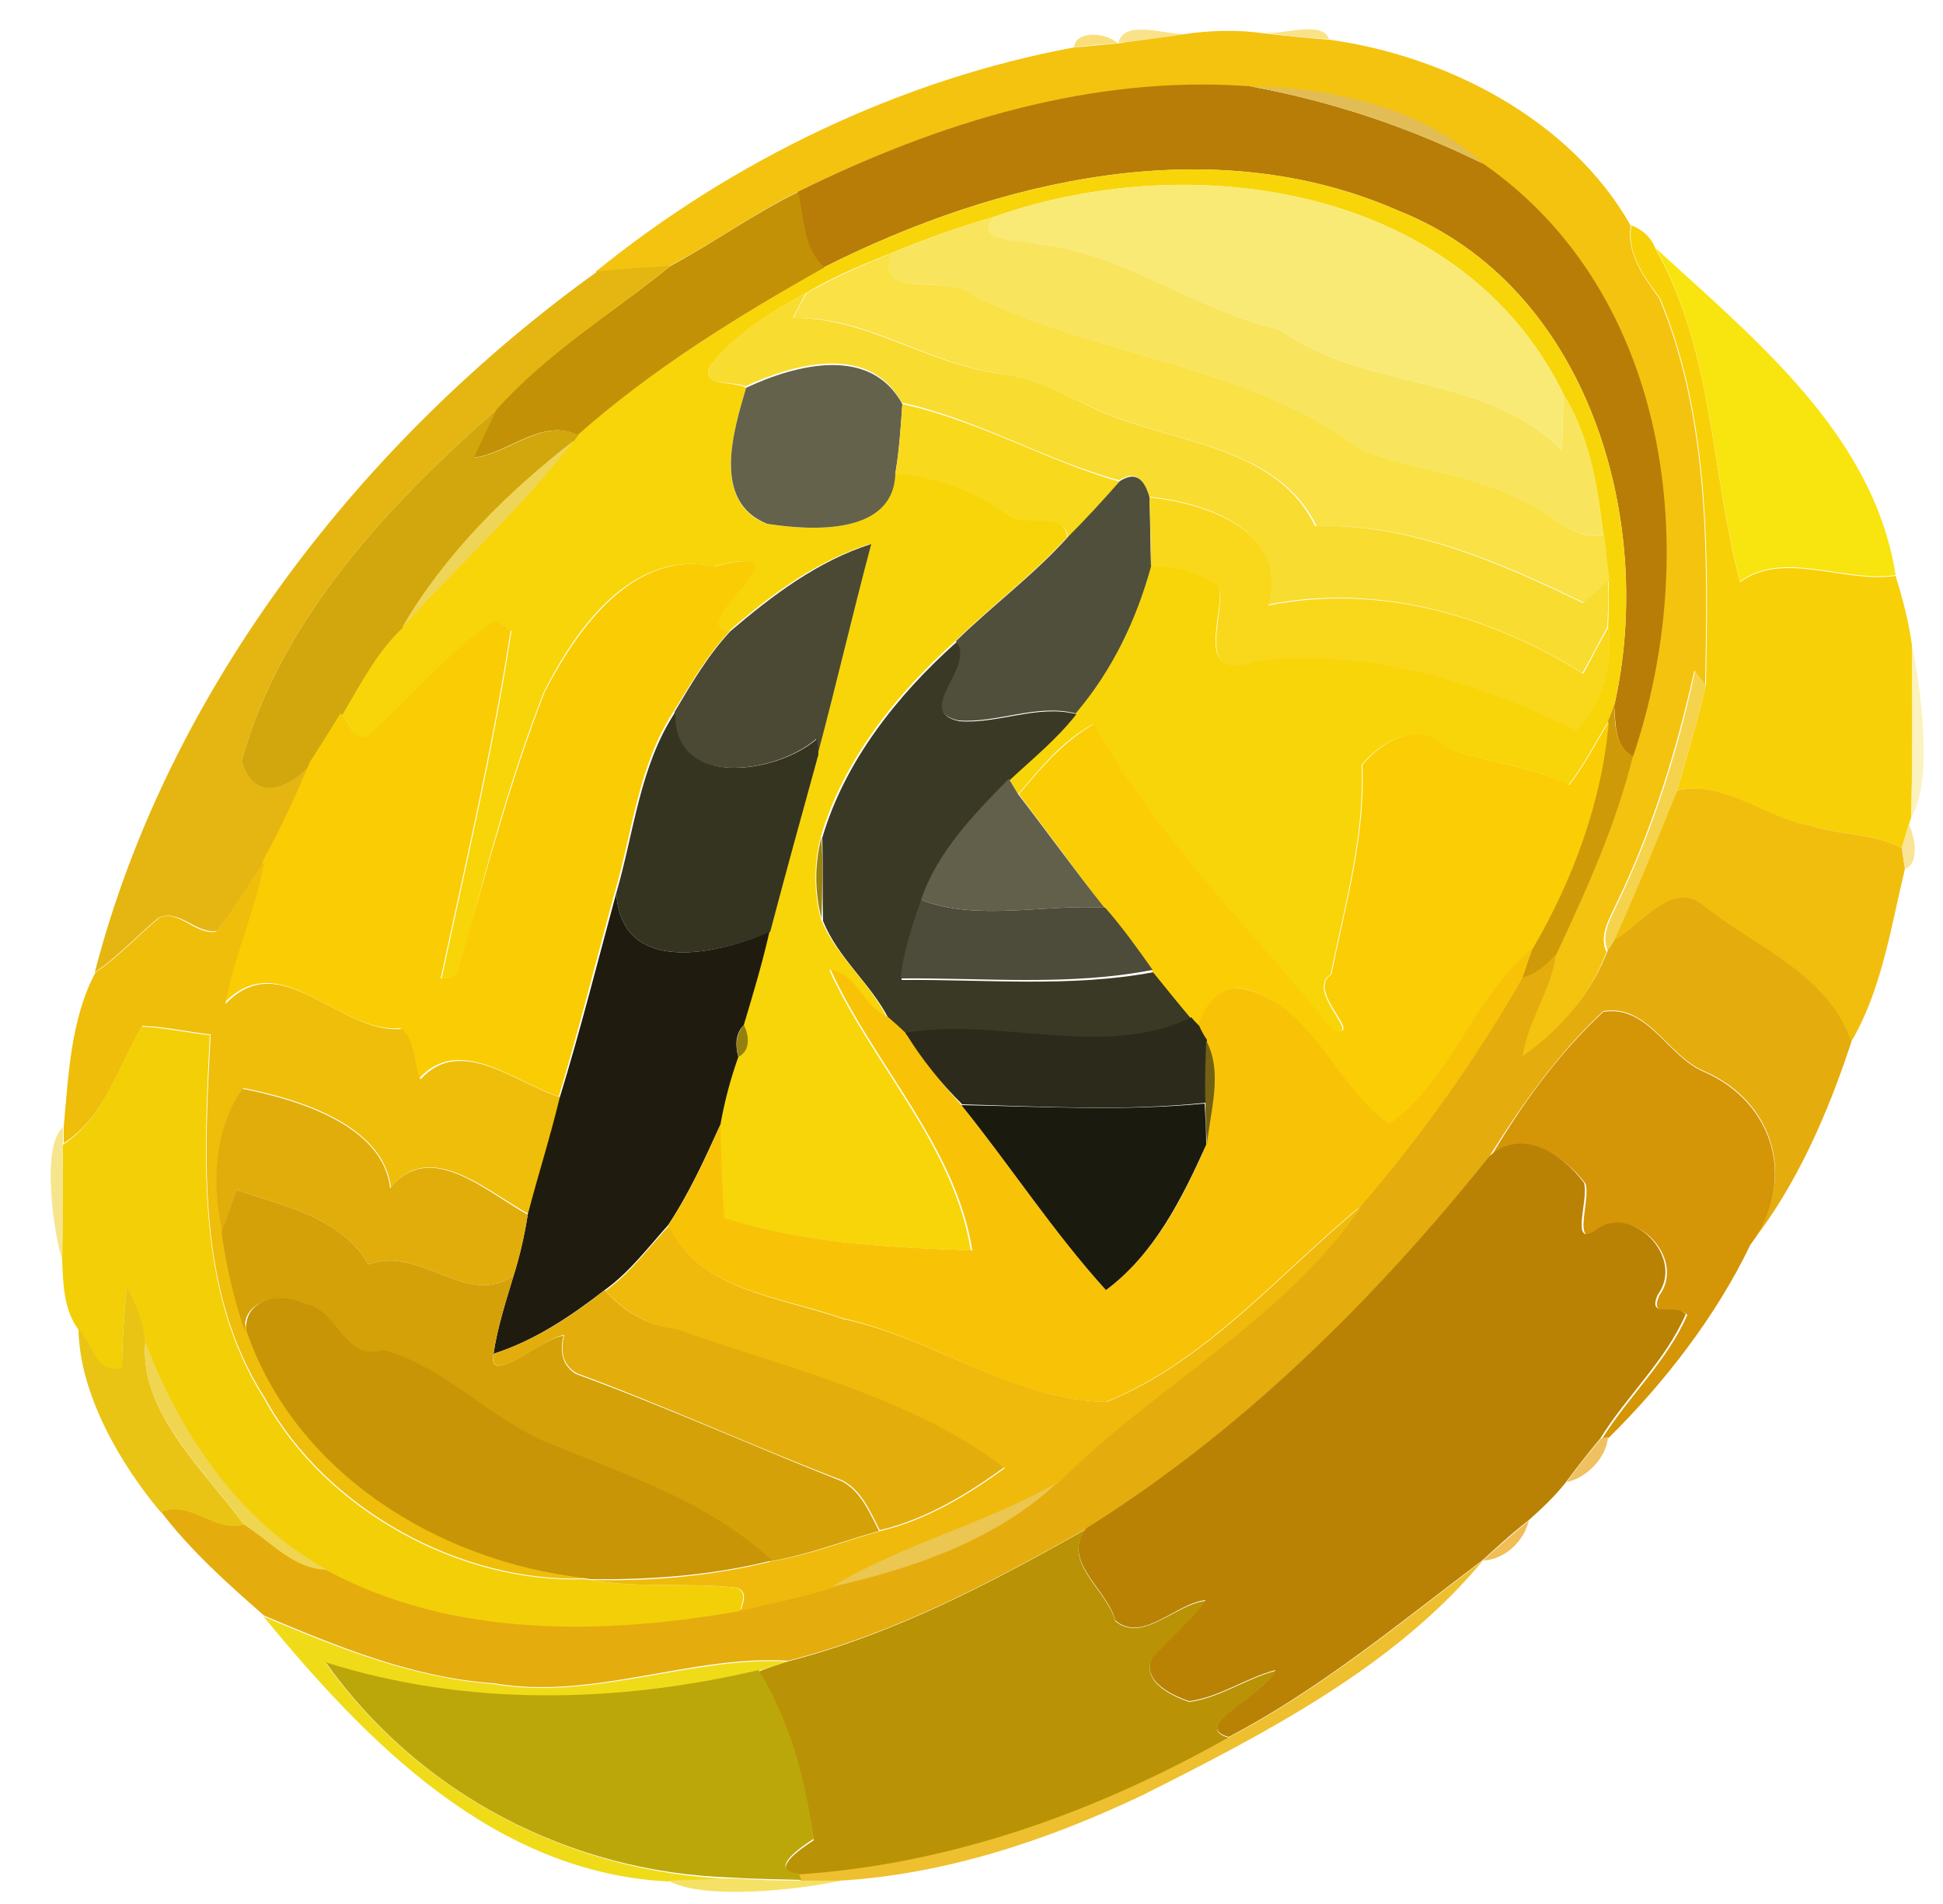 <?xml version="1.0" encoding="utf-8"?>
<!-- Generator: Adobe Illustrator 26.0.3, SVG Export Plug-In . SVG Version: 6.00 Build 0)  -->
<svg version="1.1" id="Layer_1" xmlns="http://www.w3.org/2000/svg" xmlns:xlink="http://www.w3.org/1999/xlink" x="0px" y="0px"
	 viewBox="0 0 250 245" style="enable-background:new 0 0 250 245;" xml:space="preserve">
<style type="text/css">
	.st0{fill:#F9E289;}
	.st1{fill:#F4C30F;}
	.st2{fill:#FAE287;}
	.st3{fill:#F9DE7B;}
	.st4{fill:#B87D06;}
	.st5{fill:#E2BD55;}
	.st6{fill:#F8D509;}
	.st7{fill:#F9EA76;}
	.st8{fill:#C39105;}
	.st9{fill:#F9E55D;}
	.st10{fill:#F8D007;}
	.st11{fill:#F8E40F;}
	.st12{fill:#F9E146;}
	.st13{fill:#E5B611;}
	.st14{fill:#F8DC2F;}
	.st15{fill:#64624A;}
	.st16{fill:#F8D91C;}
	.st17{fill:#D1A70D;}
	.st18{fill:#EED558;}
	.st19{fill:#504F3B;}
	.st20{fill:#F9D81B;}
	.st21{fill:#4B4934;}
	.st22{fill:#FACC04;}
	.st23{fill:#3A3926;}
	.st24{fill:#FCF2BE;}
	.st25{fill:#F6D34C;}
	.st26{fill:#CF9A07;}
	.st27{fill:#353421;}
	.st28{fill:#FBCD04;}
	.st29{fill:#62604A;}
	.st30{fill:#F2BE0D;}
	.st31{fill:#F9E497;}
	.st32{fill:#9A840E;}
	.st33{fill:#EEBE0A;}
	.st34{fill:#1F1C0F;}
	.st35{fill:#E4AC0D;}
	.st36{fill:#4D4B39;}
	.st37{fill:#F8C307;}
	.st38{fill:#D49507;}
	.st39{fill:#2C2B1B;}
	.st40{fill:#F3CF08;}
	.st41{fill:#93800E;}
	.st42{fill:#746213;}
	.st43{fill:#E0AD0B;}
	.st44{fill:#1B1A0E;}
	.st45{fill:#F6E58C;}
	.st46{fill:#B98204;}
	.st47{fill:#D4A109;}
	.st48{fill:#EFBA0B;}
	.st49{fill:#E9C415;}
	.st50{fill:#E3AE0C;}
	.st51{fill:#C79505;}
	.st52{fill:#F0D551;}
	.st53{fill:#F0C161;}
	.st54{fill:#EBC650;}
	.st55{fill:#F0BE55;}
	.st56{fill:#B99305;}
	.st57{fill:#EEC02F;}
	.st58{fill:#F0DB19;}
	.st59{fill:#BCA70A;}
	.st60{fill:#F6E167;}
</style>
<g id="_x23_f9e289ff">
	<path class="st0" d="M143.9,5.5c0.7-3,5.9-1.1,8.5-1.1C149.5,4.9,146.7,5.1,143.9,5.5z"/>
</g>
<g id="_x23_f4c30fff">
	<path class="st1" d="M152.3,4.4c3.4-0.5,7-0.6,10.4-0.1c2.7,0.3,5.5,0.6,8.3,0.8c15.2,2.1,31.1,10.3,38.8,23.9
		c-0.5,3.8,1.7,6.6,3.7,9.4c6.5,15.6,6.2,33.2,5.9,49.8c-0.3-0.5-1-1.4-1.4-1.9c-2.3,10.3-5.4,20.4-10,29.9c-0.9,2-2.3,4.1-1.3,6.3
		c-2.1,5.6-6.1,10.3-11,13.7c0.7-4.6,3.7-8.5,4.3-13.1c4-8.2,7.7-16.7,9.9-25.6c8.9-26.2,4.9-59.6-19.2-76.3
		c-8.1-7.3-19.4-9.8-30.1-10c-20.3-1.5-40.2,4.7-58.2,13.6c-5.6,2.8-10.8,6.6-16.4,9.5c-3.1,0.2-6.3,0.5-9.4,0.7
		C94.3,20.6,116,10.2,138.2,6.1c1.4-0.1,4.2-0.4,5.6-0.5C146.7,5.1,149.5,4.9,152.3,4.4z"/>
</g>
<g id="_x23_fae287ff">
	<path class="st2" d="M162.7,4.2c2.5,0.3,7.4-1.6,8.3,0.8C168.3,4.9,165.5,4.6,162.7,4.2z"/>
</g>
<g id="_x23_f9de7bff">
	<path class="st3" d="M138.2,6.1c0.2-2.3,4.3-1.9,5.6-0.5C142.4,5.6,139.6,5.9,138.2,6.1z"/>
</g>
<g id="_x23_b87d06ff">
	<path class="st4" d="M102.6,24.7c18-8.9,37.9-15.1,58.2-13.6c10.5,1.9,20.6,5.3,30.1,10C215,37.9,219,71.2,210.1,97.4
		c-2.4-1.4-2.2-4.2-2.4-6.6c5.4-23.8-3.3-54-27.8-63.7c-23.9-10.5-51.5-4-73.9,7.3C103.2,32,103.4,28,102.6,24.7z"/>
</g>
<g id="_x23_e2bd55ff">
	<path class="st5" d="M160.8,11.1c10.7,0.2,22,2.7,30.1,10C181.4,16.4,171.3,13,160.8,11.1z"/>
</g>
<g id="_x23_f8d509ff">
	<path class="st6" d="M106,34.4c22.5-11.3,50-17.8,73.9-7.3c24.5,9.7,33.2,39.9,27.8,63.7c-0.2,0.5-0.6,1.5-0.8,2.1
		c-1.7,2.7-3.1,5.6-5.1,8.1c-5-2.6-10.8-2.8-16-4.9c-3.2-3.5-8.1-0.7-10.6,2.3c0.4,9.2-2.2,18.2-4,27c-3.4,2.1,4.5,8.4,0.2,7.1
		c-10.5-12.9-22.6-24.7-30.8-39.3c-3.9,2.1-6.7,5.6-9.6,9c-0.3-0.5-0.9-1.5-1.2-2c2.9-2.8,6.1-5.3,8.6-8.5c4.7-5.4,7.8-12,9.7-18.9
		c3.1-0.1,6.1,0.8,8.7,2.5c1,3.6-3.8,12.8,5.2,9.6c14.2-1.5,28.2,2.8,40.8,9c3.3-3.5,4.8-8.4,4.1-13.2c0.1-2,0.1-3.9,0.1-5.9
		c-0.2-1.5-0.5-4.5-0.7-6c-0.8-6.2-1.8-12.6-5.1-18c-13-26.7-47.5-32-73.3-22.9c-4.5,1.3-9,2.9-13.3,4.7c-3.7,1.5-7.4,3-10.9,5.1
		c-4.6,2.5-9.2,5.3-12.4,9.5c-1.2,2.6,3.2,1.8,4.7,2.7c-1.6,5.5-4.5,14.6,2.6,17.5c5.7,0.9,16.3,1.5,16.5-6.5
		c5.2,0.3,10.4,2.3,14.6,5.3c1.8,1.7,7.3-0.8,7.6,2.9c-4.4,4.9-9.7,8.8-14.4,13.4c-7.6,6.8-14.4,15.3-17.3,25.2
		c-0.9,3.5-0.9,7,0,10.5c1.9,4.8,6.2,8.1,8.5,12.7c-3.2-1.2-4-5.5-7.4-6.1c5.5,12.1,16.1,22.7,18.2,36.1
		c-10.7-0.4-21.6-0.9-31.9-4.2c-0.2-4-0.4-8-0.5-12c0.5-3,1.3-5.9,2.3-8.7c1.6-0.8,1.4-2.8,0.7-4.1c1.1-4,2.3-7.9,3.3-12
		c2.1-7.6,4.2-15.2,6.2-22.8c2.4-9,4.5-18.1,6.9-27.1c-6.9,2.2-12.7,6.5-18.1,11.2c-6.4-0.5,11.4-11.9-1.9-8.3
		c-10.6-2.3-17.8,8-21.9,16.1c-4.5,11.4-7.6,23.4-10.8,35.3c-0.1,1.4-0.9,2-2.4,1.7c3.2-14.9,6.7-29.7,9-44.8
		c-0.5-0.3-1.4-1-1.9-1.3c-6.2,4-10.8,10-16.4,14.8c-1.8,1.1-2.6-1.9-3.6-2.8c2.3-3.8,4.4-8,7.7-11.1c7.3-8.1,15.4-15.5,22.1-24.1
		l0.5-0.7C83.9,47.5,94.9,40.7,106,34.4z"/>
</g>
<g id="_x23_f9ea76ff">
	<path class="st7" d="M127.9,27.9c25.7-9.1,60.3-3.8,73.3,22.9c-0.1,1.8-0.2,5.4-0.2,7.2c-9.8-10.1-25.4-7.6-36.3-15.6
		c-11.1-2.5-20.3-10.1-31.8-11.1C130.9,31,125.4,31.1,127.9,27.9z"/>
</g>
<g id="_x23_c39105ff">
	<path class="st8" d="M86.3,34.2c5.6-3,10.7-6.7,16.4-9.5c0.8,3.3,0.6,7.3,3.4,9.7C94.9,40.7,83.9,47.5,74.3,56
		c-4.5-2.3-9,2.4-13.4,2.9c0.9-2.1,2-4.2,2.9-6.2C70.3,45.4,78.8,40.3,86.3,34.2z"/>
</g>
<g id="_x23_f9e55dff">
	<path class="st9" d="M114.6,32.6c4.3-1.8,8.8-3.4,13.3-4.7c-2.5,3.2,3,3,5,3.4c11.5,1,20.7,8.6,31.8,11.1
		c10.9,8,26.5,5.5,36.3,15.6c0-1.8,0.1-5.4,0.2-7.2c3.4,5.4,4.4,11.8,5.1,18c-4,0.8-6.7-2.8-10.1-4.1c-6.6-3.7-14.3-4.1-21.2-6.8
		c-14.7-11-33.8-11.9-50-19.9C121.7,35.1,112.1,38.8,114.6,32.6z"/>
</g>
<g id="_x23_f8d007ff">
	<path class="st10" d="M209.9,29c1.4,0.5,2.6,1.6,3.1,3c7.5,13.2,7.1,28.7,10.9,42.9c5.6-4.1,13.4,0.2,20-0.8
		c0.9,2.9,1.7,5.9,2.1,8.9c0.1,7.4,0.1,14.8-0.1,22.2l-0.3,0.9c-0.3,1-0.6,2-0.9,3c-3.7-1.9-7.9-1.6-11.8-2.9
		c-5.8-0.8-11-5.9-17.1-4.5c1.3-4.5,2.6-9,3.7-13.5c0.3-16.6,0.6-34.2-5.9-49.8C211.5,35.5,209.3,32.7,209.9,29z"/>
</g>
<g id="_x23_f8e40fff">
	<path class="st11" d="M213,31.9c12.7,11.7,28.1,24,30.9,42.1c-6.6,1-14.4-3.3-20,0.8C220.1,60.6,220.5,45.2,213,31.9z"/>
</g>
<g id="_x23_f9e146ff">
	<path class="st12" d="M103.8,37.7c3.5-2,7.2-3.6,10.9-5.1c-2.5,6.2,7.1,2.5,10.4,5.4c16.2,8,35.3,8.9,50,19.9
		c6.9,2.7,14.6,3.1,21.2,6.8c3.4,1.3,6.1,5,10.1,4.1c0.2,1.5,0.5,4.5,0.7,6c-1.1,0.9-2.1,1.9-3.2,2.8c-10.8-5.2-22.2-10.3-34.5-9.9
		C164.4,57.4,151.2,57,141.8,53c-4.2-1.9-8.2-4.2-12.8-4.9c-9.4-1.1-17.3-7.4-26.9-7.2C102.6,39.8,103.2,38.8,103.8,37.7z"/>
</g>
<g id="_x23_e5b611ff">
	<path class="st13" d="M76.9,34.9c3.1-0.3,6.2-0.5,9.4-0.7c-7.5,6.1-15.9,11.2-22.4,18.5C50,64.9,36.1,79.7,31.1,97.9
		c1.7,5.4,6.2,3.6,9.1,0.1c-1.9,4.4-3.9,8.7-6.1,12.8c-2.1,3-3.9,6.2-6.2,9c-2.7,0.4-4.8-2.9-7.5-1.7c-2.8,2.3-5.2,5-8.2,7
		C21.6,88.7,46.7,56.6,76.9,34.9z"/>
</g>
<g id="_x23_f8dc2fff">
	<path class="st14" d="M91.3,47.2c3.2-4.3,7.8-7,12.4-9.5c-0.6,1.1-1.1,2.1-1.7,3.2c9.6-0.1,17.5,6.1,26.9,7.2
		c4.6,0.6,8.7,3,12.8,4.9c9.4,4,22.6,4.4,27.5,14.7c12.2-0.4,23.7,4.7,34.5,9.9c1.1-0.9,2.1-1.8,3.2-2.8c0.1,2,0,3.9-0.1,5.9
		c-1.1,2-2.1,4-3.2,5.9c-12-7.5-26.3-11.6-40.5-8.8c2.5-9.8-8-13.1-15.3-13.9c-0.6-2.1-1.6-3.5-3.8-2.1c-9.6-2.6-18.3-7.9-28-10
		c-4-7.6-13.6-5.1-20.1-2.1C94.5,49,90.1,49.8,91.3,47.2z"/>
</g>
<g id="_x23_64624aff">
	<path class="st15" d="M96,49.9c6.4-3,16-5.5,20.1,2.1c-0.2,3-0.4,6-0.9,8.9c-0.2,8-10.8,7.4-16.5,6.5C91.5,64.5,94.4,55.4,96,49.9z
		"/>
</g>
<g id="_x23_f8d91cff">
	<path class="st16" d="M116.1,52c9.8,2.1,18.5,7.3,28,10c-2.2,2.5-4.4,4.9-6.7,7.2c-0.3-3.7-5.8-1.2-7.6-2.9c-4.2-3-9.4-5-14.6-5.3
		C115.7,58,115.9,54.9,116.1,52z"/>
</g>
<g id="_x23_d1a70dff">
	<path class="st17" d="M31.1,97.9c5-18.2,18.9-33,32.8-45.2c-1,2.1-2,4.1-2.9,6.2c4.4-0.5,8.9-5.2,13.4-2.9l-0.5,0.7
		c-8.6,6.7-16.6,14.6-22.1,24.1c-3.3,3.1-5.4,7.2-7.7,11.1c-1.3,2.1-2.6,4.1-3.9,6.2C37.3,101.5,32.7,103.4,31.1,97.9z"/>
</g>
<g id="_x23_eed558ff">
	<path class="st18" d="M51.7,80.8c5.5-9.5,13.5-17.4,22.1-24.1C67.2,65.3,59,72.7,51.7,80.8z"/>
</g>
<g id="_x23_504f3bff">
	<path class="st19" d="M144.1,61.9c2.2-1.4,3.2,0,3.8,2.1c0.1,2.9,0.1,5.9,0.2,8.9c-1.9,6.9-5,13.4-9.7,18.9
		c-5-1.3-10.1,1.3-15.1,0.9c-5.9-1.3,2.1-6.9-0.3-10.2c4.7-4.6,10-8.5,14.4-13.4C139.7,66.8,141.9,64.4,144.1,61.9z"/>
</g>
<g id="_x23_f9d81bff">
	<path class="st20" d="M147.9,64c7.3,0.8,17.9,4.2,15.3,13.9c14.1-2.8,28.4,1.2,40.5,8.8c1.1-2,2.1-4,3.2-5.9
		c0.8,4.8-0.7,9.7-4.1,13.2c-12.6-6.2-26.6-10.6-40.8-9c-8.9,3.2-4.1-6-5.2-9.6c-2.6-1.7-5.6-2.6-8.7-2.5
		C148.1,69.9,148,67,147.9,64z"/>
</g>
<g id="_x23_4b4934ff">
	<path class="st21" d="M94,81.2c5.4-4.6,11.2-9,18.1-11.2c-2.4,9-4.5,18.1-6.9,27.1c-0.1-0.5-0.2-1.5-0.2-2
		c-5.2,4.5-18.6,6.5-18.2-3.5C89,87.9,91.1,84.3,94,81.2z"/>
</g>
<g id="_x23_facc04ff">
	<path class="st22" d="M70.1,89c4.2-8.1,11.4-18.4,21.9-16.1c13.4-3.6-4.5,7.8,1.9,8.3c-2.9,3.1-5,6.7-7.2,10.3
		c-4.6,7-5.3,15.5-7.6,23.3c-2.4,8.8-4.6,17.6-7.2,26.3c-5.6-1.8-12.8-8.1-18-2.3c-1-2.1-0.6-5-2.4-6.5c-8.1,0.7-15.4-10.8-22.7-3.2
		c1.1-6.3,3.8-12.1,5-18.3c2.3-4.2,4.3-8.5,6.1-12.8c1.3-2,2.6-4.1,3.9-6.2c1.1,0.9,1.8,3.9,3.6,2.8c5.5-4.8,10.2-10.8,16.4-14.8
		c0.5,0.3,1.4,1,1.9,1.3c-2.3,15.1-5.8,29.9-9,44.8c1.4,0.2,2.2-0.3,2.4-1.7C62.5,112.5,65.6,100.5,70.1,89z"/>
</g>
<g id="_x23_3a3926ff">
	<path class="st23" d="M105.8,107.8c2.9-9.9,9.7-18.4,17.3-25.2c2.4,3.3-5.6,8.9,0.3,10.2c5,0.4,10.1-2.2,15.1-0.9
		c-2.5,3.2-5.6,5.7-8.6,8.5c-4.5,4.5-9.2,9.4-11.3,15.6c-1.2,3.3-2.3,6.6-2.6,10.1c10.8-0.1,21.7,1,32.4-1c1.7,2,3.3,4.1,5,6.1
		c-11.2,5.5-24.8-0.1-36.8,2c-0.7-0.7-1.5-1.3-2.2-2c-2.3-4.6-6.6-7.9-8.5-12.7C105.8,114.7,105.9,111.2,105.8,107.8z"/>
</g>
<g id="_x23_fcf2beff">
	<path class="st24" d="M246,83c1,4.7,2.9,17.4-0.1,22.2C246.1,97.8,246,90.4,246,83z"/>
</g>
<g id="_x23_f6d34cff">
	<path class="st25" d="M218.1,86.3c0.3,0.5,1,1.5,1.4,1.9c-1.1,4.5-2.4,9-3.7,13.5c-2.5,6.5-5.2,12.9-8,19.2
		c-0.2,0.4-0.7,1.1-0.9,1.5c-1-2.2,0.4-4.3,1.3-6.3C212.7,106.7,215.9,96.6,218.1,86.3z"/>
</g>
<g id="_x23_cf9a07ff">
	<path class="st26" d="M206.9,92.8c0.2-0.5,0.6-1.5,0.8-2.1c0.1,2.4,0,5.2,2.4,6.6c-2.2,8.9-6,17.3-9.9,25.6c-1.2,1.4-2.5,2.7-4.4,3
		c0.5-1.3,0.9-2.7,1.4-4C202.3,113.1,206.1,103.2,206.9,92.8z"/>
</g>
<g id="_x23_353421ff">
	<path class="st27" d="M79.3,114.9c2.3-7.9,3-16.3,7.6-23.3c-0.4,10,13,8,18.2,3.5c0.1,0.5,0.2,1.5,0.2,2
		c-2.1,7.6-4.2,15.2-6.2,22.8C91.8,123,79.9,125.4,79.3,114.9z"/>
</g>
<g id="_x23_fbcd04ff">
	<path class="st28" d="M131.1,102.2c2.8-3.3,5.7-6.8,9.6-9c8.2,14.6,20.3,26.4,30.8,39.3c4.4,1.2-3.6-5-0.2-7.1
		c1.8-8.9,4.4-17.8,4-27c2.5-3,7.4-5.9,10.6-2.3c5.1,2.1,10.9,2.3,16,4.9c2-2.5,3.4-5.4,5.1-8.1c-0.9,10.3-4.6,20.3-9.8,29.2
		c-7.5,6.2-10.4,17-18.4,22.6c-6.8-4.2-10-15.6-18.9-17.5c-3-0.4-4.9,2.4-5.7,4.9c-0.2-0.3-0.8-0.8-1-1.1c-1.7-2-3.3-4-5-6.1
		c-1.9-2.8-3.9-5.5-6.1-8C138.4,112,134.8,107.1,131.1,102.2z"/>
</g>
<g id="_x23_62604aff">
	<path class="st29" d="M118.5,115.8c2.1-6.2,6.8-11,11.3-15.6c0.3,0.5,0.9,1.5,1.2,2c3.7,4.8,7.3,9.8,11.1,14.6
		C134.4,116.3,126,118.6,118.5,115.8z"/>
</g>
<g id="_x23_f2be0dff">
	<path class="st30" d="M215.8,101.7c6.1-1.4,11.3,3.6,17.1,4.5c3.9,1.3,8.1,1,11.8,2.9c0.1,0.7,0.3,2,0.4,2.7
		c-1.8,7.5-3,15.7-7,22.4c-3-8.7-12.2-12.1-18.8-17.4c-4.1-3.7-8.2,2.2-11.6,4.2C210.6,114.6,213.2,108.2,215.8,101.7z"/>
</g>
<g id="_x23_f9e497ff">
	<path class="st31" d="M244.7,109.1c0.3-1,0.6-2,0.9-3c0.8,1.5,1.4,5.1-0.5,5.7C245,111.1,244.8,109.7,244.7,109.1z"/>
</g>
<g id="_x23_9a840eff">
	<path class="st32" d="M105.7,118.2c-0.9-3.5-0.9-7,0-10.5C105.9,111.2,105.8,114.7,105.7,118.2z"/>
</g>
<g id="_x23_eebe0aff">
	<path class="st33" d="M27.8,119.9c2.3-2.8,4.1-6.1,6.2-9c-1.1,6.2-3.9,12.1-5,18.3c7.2-7.6,14.6,3.9,22.7,3.2
		c1.8,1.5,1.5,4.5,2.4,6.5c5.2-5.8,12.4,0.6,18,2.3c-1.2,5.1-2.8,10-4.1,15c-5.3-2.9-12.7-9.7-17.7-3.4c-1-8.1-11.9-11.4-19-12.8
		c-3.6,5-4,12.3-2.5,18.3c0.6,4.3,1.6,8.6,3,12.8c6.3,18.4,24.8,29.8,43.5,32c-16,0.6-33.4-8.9-41.2-23.2c-8.9-13.8-7.8-31.1-7-46.8
		c-2.9-0.3-5.8-1-8.8-1.1c-3.1,5.2-4.7,11.6-10.1,15.1c0-0.5,0-1.6,0-2.1c0.6-6.6,0.9-13.9,4.1-19.9c3-2,5.4-4.7,8.2-7
		C23,117,25.1,120.3,27.8,119.9z"/>
</g>
<g id="_x23_1f1c0fff">
	<path class="st34" d="M79.3,114.9c0.6,10.5,12.5,8.1,19.7,5c-0.9,4-2.1,8-3.3,12c-1.1,1.1-1.1,2.7-0.7,4.1c-1,2.8-1.8,5.8-2.3,8.7
		c-2,4.4-4,8.8-6.7,12.9c-2.6,2.9-5,6.1-8.2,8.4c-4.4,3.4-9,6.5-14.3,8.2c0.5-3.4,1.6-6.8,2.6-10.1c0.8-2.6,1.4-5.2,1.8-7.8
		c1.3-5,2.9-10,4.1-15C74.7,132.5,76.9,123.7,79.3,114.9z"/>
</g>
<g id="_x23_e4ac0dff">
	<path class="st35" d="M207.8,120.9c3.4-2,7.5-7.9,11.6-4.2c6.7,5.3,15.9,8.7,18.8,17.4c-3,9.1-7,18.4-13,26c6-8.1,3.3-18.3-6-22.3
		c-4.7-2-7.1-8.6-12.9-7.7c-5.8,5.4-10.4,11.9-14.6,18.6c-14.7,18.5-31.8,35.3-51.9,48c-12.2,6.9-24.7,13.5-38.4,17
		c-12.4-0.8-25.1,5.1-37.8,2.9c-10.4-0.7-20.1-4.7-29.6-8.7c-4.7-4.1-9.5-8.4-13.3-13.4c3.8-1.6,7,2.7,10.7,1.6
		c3.5,2.1,6.3,5.7,10.7,5.8c16.1,8.7,35.6,8.3,53.1,5.2c3.9-1,7.9-1.7,11.8-3c10.2-2.4,21.2-6.1,29-13.4
		c12.5-12.5,29.2-20.9,39.2-35.8c7.7-9.1,14.7-18.7,20.6-29.1c1.8-0.4,3.2-1.7,4.4-3c-0.6,4.6-3.6,8.5-4.3,13.1
		c4.9-3.4,8.9-8.1,11-13.7C207.1,122.1,207.5,121.3,207.8,120.9z"/>
</g>
<g id="_x23_4d4b39ff">
	<path class="st36" d="M115.9,125.9c0.3-3.5,1.5-6.8,2.6-10.1c7.4,2.8,15.9,0.5,23.7,1c2.2,2.5,4.2,5.3,6.1,8
		C137.6,126.9,126.7,125.8,115.9,125.9z"/>
</g>
<g id="_x23_f8c307ff">
	<path class="st37" d="M178.8,144.6c7.9-5.6,10.8-16.4,18.4-22.6c-0.5,1.3-0.9,2.7-1.4,4c-5.9,10.3-12.8,20-20.6,29.1
		c-10.6,8.7-19.9,20-32.9,25.3c-12-0.2-22.4-8.3-34-10.8c-7.9-2.8-18.7-3.6-22.3-12c2.7-4,4.7-8.5,6.7-12.9c0.1,4,0.2,8,0.5,12
		c10.2,3.3,21.2,3.8,31.9,4.2c-2.1-13.4-12.7-24-18.2-36.1c3.4,0.5,4.2,4.8,7.4,6.1c0.8,0.7,1.5,1.3,2.2,2c2.1,3.3,4.6,6.4,7.2,9.3
		c6.3,7.8,11.8,16.3,18.6,23.8c6.2-4.6,9.9-11.8,12.9-18.7c0.5-4.3,2.1-9.3-0.1-13.4c-0.2-0.5-0.7-1.4-1-1.8
		c0.8-2.5,2.6-5.3,5.7-4.9C168.9,129,172.1,140.4,178.8,144.6z"/>
</g>
<g id="_x23_d49507ff">
	<path class="st38" d="M206.3,130.2c5.8-0.9,8.2,5.7,12.9,7.7c9.2,4,12,14.2,6,22.3c-4.4,9.2-11.2,17.9-18.2,24.8l-0.9,0.2
		c3.4-5.5,8.4-10,11-16c-1.4-1.5-5,0.7-3.6-2.5c3.6-4.9-3.5-11.9-8-8.3c-3.3,2.3-0.8-4.1-1.5-6.1c-2.8-3.7-8-7.1-12.2-3.4
		C195.8,142.1,200.5,135.6,206.3,130.2z"/>
</g>
<g id="_x23_2c2b1bff">
	<path class="st39" d="M116.5,132.9c11.9-2.1,25.6,3.5,36.8-2c0.2,0.3,0.7,0.8,1,1.1c0.2,0.5,0.7,1.4,1,1.8
		c-0.1,2.7-0.1,5.4-0.2,8.1c-10.4,1.1-20.8,0.5-31.3,0.2C121,139.3,118.6,136.3,116.5,132.9z"/>
</g>
<g id="_x23_f3cf08ff">
	<path class="st40" d="M18.2,132.1c2.9,0.1,5.8,0.8,8.8,1.1c-0.8,15.7-1.8,33,7,46.8c7.8,14.3,25.2,23.8,41.2,23.2l0.7,0.1
		c6.2,1.1,12.6,0.3,18.8,1c1.5,0.5,0.8,1.9,0.5,3c-17.5,3.1-37,3.5-53.1-5.2c-11.3-6.2-18.9-17.4-23.4-29.3
		c-0.4-2.5-1.1-4.9-2.4-7.1c-0.3,3.4-0.6,6.9-0.6,10.4c-3.6,0.9-3.7-3.3-5.6-5c-1.9-2.5-2-6-2.1-9c0.1-4.9,0-9.9,0.1-14.8
		C13.5,143.7,15.1,137.3,18.2,132.1z"/>
</g>
<g id="_x23_93800eff">
	<path class="st41" d="M95,136c-0.4-1.4-0.3-3,0.7-4.1C96.4,133.2,96.6,135.2,95,136z"/>
</g>
<g id="_x23_746213ff">
	<path class="st42" d="M155.2,133.9c2.2,4.1,0.5,9.1,0.1,13.4c-0.1-1.8-0.2-3.5-0.2-5.3C155,139.3,155.1,136.6,155.2,133.9z"/>
</g>
<g id="_x23_e0ad0bff">
	<path class="st43" d="M31.2,140.1c7.1,1.4,18.1,4.7,19,12.8c5.1-6.4,12.4,0.5,17.7,3.4c-0.4,2.6-1,5.3-1.8,7.8
		c-5.9,4.3-12-3.9-18.7-1.4c-3.5-6.1-10.9-7.5-17-9.6c-0.6,1.8-1.1,3.6-1.8,5.3C27.2,152.4,27.6,145.1,31.2,140.1z"/>
</g>
<g id="_x23_1b1a0eff">
	<path class="st44" d="M123.7,142.2c10.5,0.2,20.9,0.8,31.3-0.2c0.1,1.8,0.2,3.5,0.2,5.3c-3.1,6.9-6.7,14.1-12.9,18.7
		C135.5,158.5,130,150,123.7,142.2z"/>
</g>
<g id="_x23_f6e58cff">
	<path class="st45" d="M8,162c-1-2.7-2.8-14.6,0.1-16.9c0,0.5,0,1.6,0,2.1C8,152.1,8,157.1,8,162z"/>
</g>
<g id="_x23_b98204ff">
	<path class="st46" d="M191.6,148.8c4.2-3.8,9.5-0.3,12.2,3.4c0.7,2.1-1.9,8.4,1.5,6.1c4.5-3.6,11.6,3.4,8,8.3
		c-1.4,3.2,2.2,1,3.6,2.5c-2.6,6-7.6,10.5-11,16c-1.5,1.8-3,3.7-4.4,5.6c-1.4,1.8-3.1,3.4-4.9,5c-2.1,1.6-4,3.4-5.9,5.1
		c-10.6,8-20.8,16.5-32.6,22.7c-5.2-1.4,4.7-5.4,6-8.6c-3.8,1-7.2,3.5-11.1,4c-2.3-0.8-6.1-2.6-4.8-5.6c2.3-2.5,4.9-4.7,6.9-7.4
		c-3.8,0.4-8.1,5.6-11.6,2.6c-1-4-7-7.6-3.8-11.8C159.8,184.1,176.9,167.2,191.6,148.8z"/>
</g>
<g id="_x23_d4a109ff">
	<path class="st47" d="M30.4,153.1c6.1,2.1,13.5,3.5,17,9.6c6.7-2.5,12.8,5.7,18.7,1.4c-1,3.3-2.1,6.7-2.6,10.1
		c-0.9,4.5,6.6-2.3,9-2.3c-0.5,1.9-0.2,3.8,1.6,4.9c11.5,4.2,22.8,9.3,34.2,13.8c2.5,1.3,3.6,4.1,4.8,6.4c-4.7,1.3-9.2,3.1-14,3.9
		c-7.9-7.4-18.4-10.9-28.2-14.9c-7.8-3-13.7-10.1-21.8-12.2c-5.1,1.6-5.7-5.3-10.1-5.9c-2.9-1.6-7.9-0.7-7.5,3.4
		c-1.4-4.1-2.4-8.4-3-12.8C29.3,156.6,29.8,154.8,30.4,153.1z"/>
</g>
<g id="_x23_efba0bff">
	<path class="st48" d="M142.4,180.4c13-5.3,22.3-16.6,32.9-25.3c-10.1,14.8-26.8,23.3-39.2,35.8c-9.3,5.2-19.9,7.9-29,13.4
		c-3.9,1.3-7.9,2-11.8,3c0.3-1.1,1-2.5-0.5-3c-6.2-0.7-12.6,0.1-18.8-1c7.8,0.2,15.7-0.5,23.3-2.4c4.8-0.8,9.3-2.6,14-3.9
		c5.9-1.4,11.2-4.6,16-8.1c-12.3-9.1-27.9-12.7-42.2-17.8c-3.7-0.5-6.7-2.3-9.2-5c3.2-2.3,5.5-5.5,8.2-8.4c3.6,8.3,14.4,9.2,22.3,12
		C119.9,172.1,130.4,180.2,142.4,180.4z"/>
</g>
<g id="_x23_e9c415ff">
	<path class="st49" d="M16.3,165.6c1.3,2.2,2.1,4.6,2.4,7.1c-0.8,9.1,7.8,16.7,12.7,23.5c-3.8,1.1-6.9-3.2-10.7-1.6
		c-5-5.9-10.5-15.1-10.6-23.6c1.9,1.8,2.1,5.9,5.6,5C15.7,172.6,16,169.1,16.3,165.6z"/>
</g>
<g id="_x23_e3ae0cff">
	<path class="st50" d="M63.5,174.2c5.3-1.7,10-4.8,14.3-8.2c2.4,2.7,5.5,4.6,9.2,5c14.3,5.1,29.9,8.6,42.2,17.8
		c-4.8,3.5-10.1,6.7-16,8.1c-1.2-2.3-2.3-5.1-4.8-6.4c-11.5-4.4-22.8-9.6-34.2-13.8c-1.9-1.1-2.1-3-1.6-4.9
		C70.2,171.9,62.7,178.7,63.5,174.2z"/>
</g>
<g id="_x23_c79505ff">
	<path class="st51" d="M31.7,171.2c-0.4-4.1,4.6-5,7.5-3.4c4.4,0.6,4.9,7.5,10.1,5.9c8.1,2.2,14,9.2,21.8,12.2
		c9.8,4,20.3,7.5,28.2,14.9c-7.6,1.9-15.5,2.5-23.3,2.4l-0.7-0.1C56.4,200.9,38,189.6,31.7,171.2z"/>
</g>
<g id="_x23_f0d551ff">
	<path class="st52" d="M31.4,196.2c-4.9-6.9-13.5-14.4-12.7-23.5c4.5,11.9,12.1,23.1,23.4,29.3C37.7,201.9,34.9,198.4,31.4,196.2z"
		/>
</g>
<g id="_x23_f0c161ff">
	<path class="st53" d="M206,185.1l0.9-0.2c-0.2,2.7-2.8,5.3-5.3,5.8C203,188.7,204.5,186.9,206,185.1z"/>
</g>
<g id="_x23_ebc650ff">
	<path class="st54" d="M107,204.2c9-5.5,19.7-8.1,29-13.4C128.2,198.2,117.2,201.9,107,204.2z"/>
</g>
<g id="_x23_f0be55ff">
	<path class="st55" d="M190.8,200.8c1.9-1.7,3.9-3.5,5.9-5.1C196.1,198.3,193.6,200.7,190.8,200.8z"/>
</g>
<g id="_x23_b99305ff">
	<path class="st56" d="M101.3,213.8c13.7-3.5,26.2-10.1,38.4-17c-3.2,4.2,2.8,7.8,3.8,11.8c3.5,2.9,7.8-2.2,11.6-2.6
		c-2,2.7-4.6,4.9-6.9,7.4c-1.3,3,2.5,4.8,4.8,5.6c3.9-0.5,7.3-3,11.1-4c-1.3,3.1-11.2,7.2-6,8.6c-17,9.6-35.8,16.4-55.3,17.7
		c-4.1-0.6,0.4-3.5,1.9-4.5c-1.2-7.6-3.1-15.1-7.1-21.7C98.8,214.6,100.1,214.2,101.3,213.8z"/>
</g>
<g id="_x23_eec02fff">
	<path class="st57" d="M158.2,223.5c11.8-6.2,22-14.7,32.6-22.7c-11.2,13.6-28.1,22.3-43.8,30.2c-12.2,5.8-25.4,10.2-39,11
		c-1.7,0-3.3,0.1-5,0l-0.3-0.8C122.4,239.9,141.2,233.1,158.2,223.5z"/>
</g>
<g id="_x23_f0db19ff">
	<path class="st58" d="M33.9,208c9.5,4,19.1,7.9,29.6,8.7c12.7,2.2,25.5-3.6,37.8-2.9c-1.2,0.4-2.5,0.8-3.7,1.2
		c-18.3,4.3-37.7,4.7-55.7-1c12.1,16.9,31.5,27,52.4,27.8c-2.8,0.1-5.5,0.2-8.3,0.3C63.6,241,47.2,224.2,33.9,208z"/>
</g>
<g id="_x23_bca70aff">
	<path class="st59" d="M41.9,213.9c18,5.7,37.4,5.3,55.7,1c4.1,6.6,6,14.1,7.1,21.7c-1.5,1-6.1,4-1.9,4.5l0.3,0.8
		c-2.9-0.1-5.9-0.1-8.8-0.3C73.4,241,54,230.9,41.9,213.9z"/>
</g>
<g id="_x23_f6e167ff">
	<path class="st60" d="M86,242c2.8-0.1,5.5-0.2,8.3-0.3c2.9,0.2,5.9,0.3,8.8,0.3c1.7,0,3.3,0,5,0C103.3,243.1,90.6,244.6,86,242z"/>
</g>
</svg>
